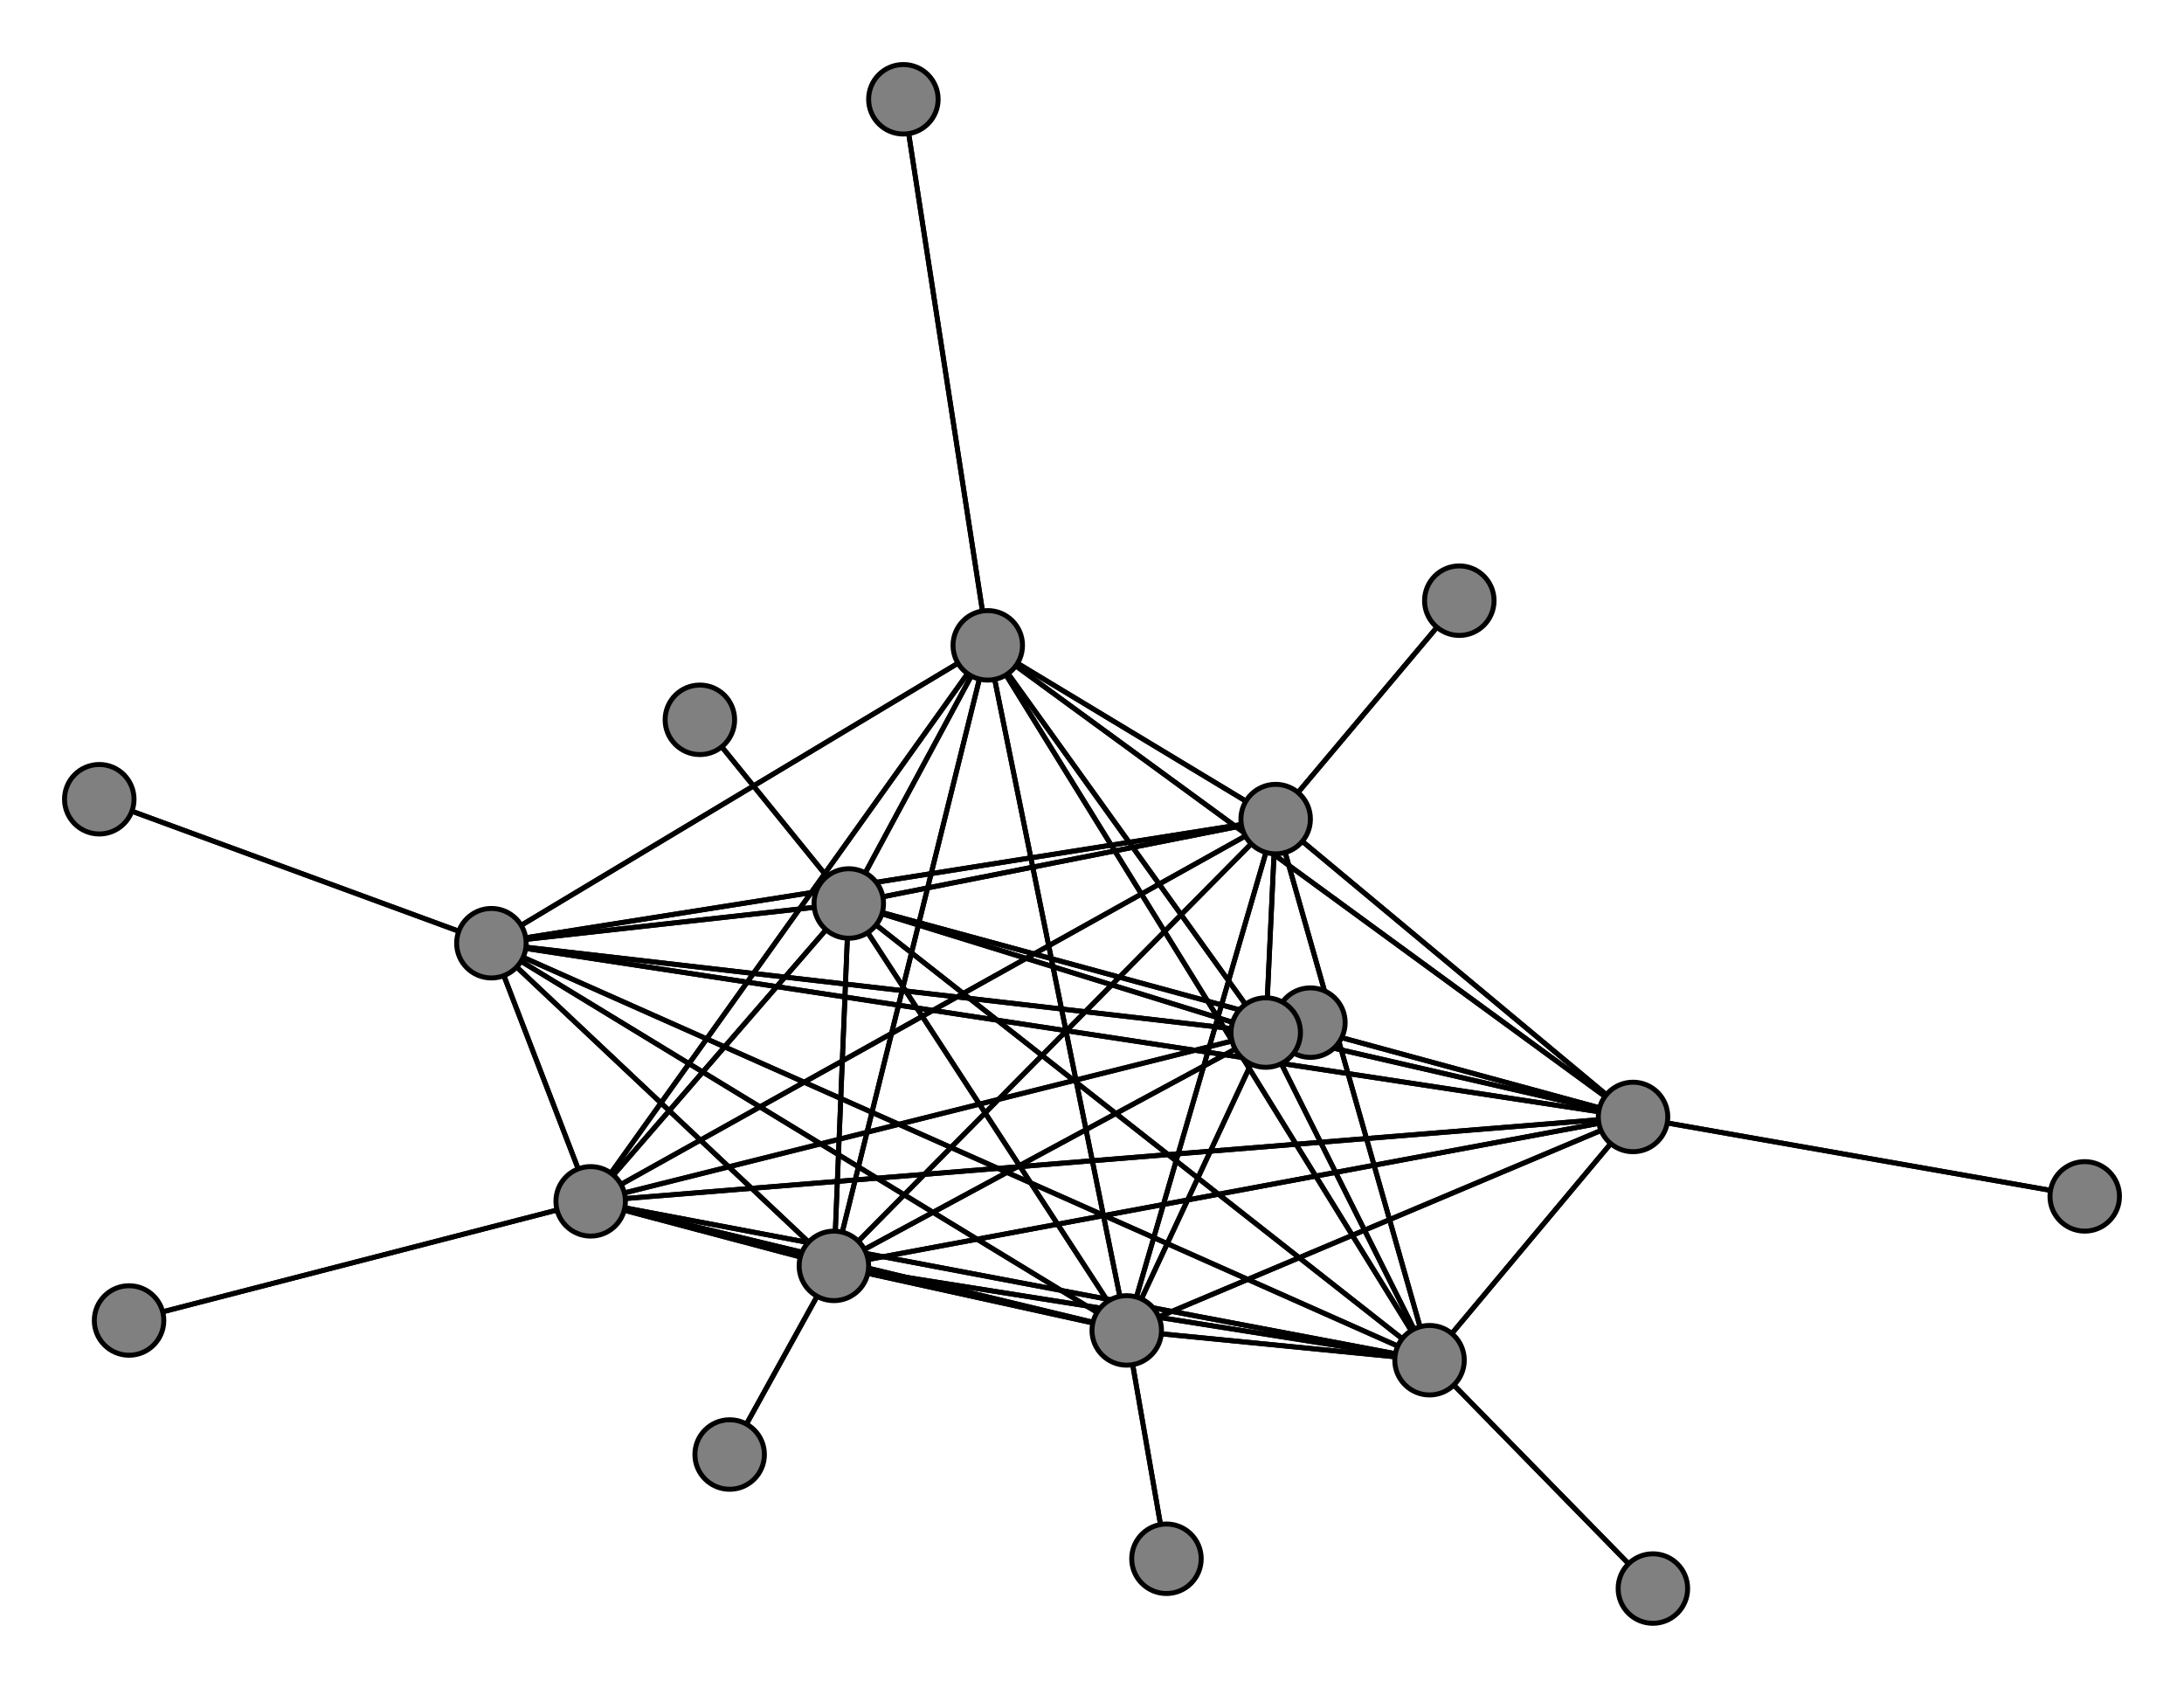 <svg width="440" height="340" xmlns="http://www.w3.org/2000/svg">
<path stroke-width="1" stroke="black" d="M 264 206 255 208"/>
<path stroke-width="1" stroke="black" d="M 99 190 119 242"/>
<path stroke-width="1" stroke="black" d="M 99 190 255 208"/>
<path stroke-width="1" stroke="black" d="M 20 161 99 190"/>
<path stroke-width="1" stroke="black" d="M 257 165 199 130"/>
<path stroke-width="1" stroke="black" d="M 257 165 329 225"/>
<path stroke-width="1" stroke="black" d="M 257 165 99 190"/>
<path stroke-width="1" stroke="black" d="M 257 165 294 121"/>
<path stroke-width="1" stroke="black" d="M 257 165 171 182"/>
<path stroke-width="1" stroke="black" d="M 257 165 288 274"/>
<path stroke-width="1" stroke="black" d="M 257 165 168 255"/>
<path stroke-width="1" stroke="black" d="M 257 165 227 268"/>
<path stroke-width="1" stroke="black" d="M 257 165 119 242"/>
<path stroke-width="1" stroke="black" d="M 257 165 255 208"/>
<path stroke-width="1" stroke="black" d="M 294 121 257 165"/>
<path stroke-width="1" stroke="black" d="M 171 182 199 130"/>
<path stroke-width="1" stroke="black" d="M 171 182 329 225"/>
<path stroke-width="1" stroke="black" d="M 171 182 99 190"/>
<path stroke-width="1" stroke="black" d="M 171 182 257 165"/>
<path stroke-width="1" stroke="black" d="M 171 182 141 145"/>
<path stroke-width="1" stroke="black" d="M 171 182 288 274"/>
<path stroke-width="1" stroke="black" d="M 171 182 168 255"/>
<path stroke-width="1" stroke="black" d="M 171 182 227 268"/>
<path stroke-width="1" stroke="black" d="M 171 182 119 242"/>
<path stroke-width="1" stroke="black" d="M 99 190 227 268"/>
<path stroke-width="1" stroke="black" d="M 99 190 168 255"/>
<path stroke-width="1" stroke="black" d="M 99 190 288 274"/>
<path stroke-width="1" stroke="black" d="M 99 190 171 182"/>
<path stroke-width="1" stroke="black" d="M 199 130 99 190"/>
<path stroke-width="1" stroke="black" d="M 199 130 257 165"/>
<path stroke-width="1" stroke="black" d="M 199 130 171 182"/>
<path stroke-width="1" stroke="black" d="M 199 130 288 274"/>
<path stroke-width="1" stroke="black" d="M 199 130 168 255"/>
<path stroke-width="1" stroke="black" d="M 199 130 227 268"/>
<path stroke-width="1" stroke="black" d="M 199 130 119 242"/>
<path stroke-width="1" stroke="black" d="M 199 130 255 208"/>
<path stroke-width="1" stroke="black" d="M 182 20 199 130"/>
<path stroke-width="1" stroke="black" d="M 329 225 199 130"/>
<path stroke-width="1" stroke="black" d="M 329 225 420 241"/>
<path stroke-width="1" stroke="black" d="M 171 182 255 208"/>
<path stroke-width="1" stroke="black" d="M 329 225 99 190"/>
<path stroke-width="1" stroke="black" d="M 329 225 171 182"/>
<path stroke-width="1" stroke="black" d="M 329 225 288 274"/>
<path stroke-width="1" stroke="black" d="M 329 225 168 255"/>
<path stroke-width="1" stroke="black" d="M 329 225 227 268"/>
<path stroke-width="1" stroke="black" d="M 329 225 119 242"/>
<path stroke-width="1" stroke="black" d="M 329 225 255 208"/>
<path stroke-width="1" stroke="black" d="M 420 241 329 225"/>
<path stroke-width="1" stroke="black" d="M 99 190 199 130"/>
<path stroke-width="1" stroke="black" d="M 99 190 329 225"/>
<path stroke-width="1" stroke="black" d="M 99 190 20 161"/>
<path stroke-width="1" stroke="black" d="M 99 190 257 165"/>
<path stroke-width="1" stroke="black" d="M 329 225 257 165"/>
<path stroke-width="1" stroke="black" d="M 141 145 171 182"/>
<path stroke-width="1" stroke="black" d="M 288 274 199 130"/>
<path stroke-width="1" stroke="black" d="M 288 274 329 225"/>
<path stroke-width="1" stroke="black" d="M 227 268 119 242"/>
<path stroke-width="1" stroke="black" d="M 227 268 255 208"/>
<path stroke-width="1" stroke="black" d="M 235 314 227 268"/>
<path stroke-width="1" stroke="black" d="M 119 242 199 130"/>
<path stroke-width="1" stroke="black" d="M 119 242 329 225"/>
<path stroke-width="1" stroke="black" d="M 119 242 99 190"/>
<path stroke-width="1" stroke="black" d="M 119 242 257 165"/>
<path stroke-width="1" stroke="black" d="M 119 242 171 182"/>
<path stroke-width="1" stroke="black" d="M 119 242 288 274"/>
<path stroke-width="1" stroke="black" d="M 119 242 168 255"/>
<path stroke-width="1" stroke="black" d="M 119 242 227 268"/>
<path stroke-width="1" stroke="black" d="M 227 268 235 314"/>
<path stroke-width="1" stroke="black" d="M 119 242 26 266"/>
<path stroke-width="1" stroke="black" d="M 26 266 119 242"/>
<path stroke-width="1" stroke="black" d="M 255 208 199 130"/>
<path stroke-width="1" stroke="black" d="M 255 208 329 225"/>
<path stroke-width="1" stroke="black" d="M 255 208 99 190"/>
<path stroke-width="1" stroke="black" d="M 255 208 257 165"/>
<path stroke-width="1" stroke="black" d="M 255 208 171 182"/>
<path stroke-width="1" stroke="black" d="M 255 208 288 274"/>
<path stroke-width="1" stroke="black" d="M 255 208 168 255"/>
<path stroke-width="1" stroke="black" d="M 255 208 227 268"/>
<path stroke-width="1" stroke="black" d="M 255 208 119 242"/>
<path stroke-width="1" stroke="black" d="M 255 208 264 206"/>
<path stroke-width="1" stroke="black" d="M 119 242 255 208"/>
<path stroke-width="1" stroke="black" d="M 199 130 329 225"/>
<path stroke-width="1" stroke="black" d="M 227 268 168 255"/>
<path stroke-width="1" stroke="black" d="M 227 268 171 182"/>
<path stroke-width="1" stroke="black" d="M 288 274 99 190"/>
<path stroke-width="1" stroke="black" d="M 288 274 257 165"/>
<path stroke-width="1" stroke="black" d="M 288 274 171 182"/>
<path stroke-width="1" stroke="black" d="M 288 274 333 320"/>
<path stroke-width="1" stroke="black" d="M 288 274 168 255"/>
<path stroke-width="1" stroke="black" d="M 288 274 227 268"/>
<path stroke-width="1" stroke="black" d="M 288 274 119 242"/>
<path stroke-width="1" stroke="black" d="M 288 274 255 208"/>
<path stroke-width="1" stroke="black" d="M 333 320 288 274"/>
<path stroke-width="1" stroke="black" d="M 168 255 199 130"/>
<path stroke-width="1" stroke="black" d="M 168 255 329 225"/>
<path stroke-width="1" stroke="black" d="M 227 268 288 274"/>
<path stroke-width="1" stroke="black" d="M 168 255 99 190"/>
<path stroke-width="1" stroke="black" d="M 168 255 171 182"/>
<path stroke-width="1" stroke="black" d="M 168 255 288 274"/>
<path stroke-width="1" stroke="black" d="M 168 255 147 293"/>
<path stroke-width="1" stroke="black" d="M 168 255 227 268"/>
<path stroke-width="1" stroke="black" d="M 168 255 119 242"/>
<path stroke-width="1" stroke="black" d="M 168 255 255 208"/>
<path stroke-width="1" stroke="black" d="M 147 293 168 255"/>
<path stroke-width="1" stroke="black" d="M 227 268 199 130"/>
<path stroke-width="1" stroke="black" d="M 227 268 329 225"/>
<path stroke-width="1" stroke="black" d="M 227 268 99 190"/>
<path stroke-width="1" stroke="black" d="M 227 268 257 165"/>
<path stroke-width="1" stroke="black" d="M 168 255 257 165"/>
<path stroke-width="1" stroke="black" d="M 199 130 182 20"/>
<circle cx="264" cy="206" r="7.0" style="fill:gray;stroke:black;stroke-width:1.0"/>
<circle cx="255" cy="208" r="7.0" style="fill:gray;stroke:black;stroke-width:1.0"/>
<circle cx="26" cy="266" r="7.0" style="fill:gray;stroke:black;stroke-width:1.0"/>
<circle cx="119" cy="242" r="7.0" style="fill:gray;stroke:black;stroke-width:1.0"/>
<circle cx="235" cy="314" r="7.0" style="fill:gray;stroke:black;stroke-width:1.0"/>
<circle cx="227" cy="268" r="7.0" style="fill:gray;stroke:black;stroke-width:1.0"/>
<circle cx="147" cy="293" r="7.0" style="fill:gray;stroke:black;stroke-width:1.0"/>
<circle cx="168" cy="255" r="7.0" style="fill:gray;stroke:black;stroke-width:1.0"/>
<circle cx="333" cy="320" r="7.0" style="fill:gray;stroke:black;stroke-width:1.0"/>
<circle cx="288" cy="274" r="7.0" style="fill:gray;stroke:black;stroke-width:1.0"/>
<circle cx="141" cy="145" r="7.0" style="fill:gray;stroke:black;stroke-width:1.0"/>
<circle cx="171" cy="182" r="7.0" style="fill:gray;stroke:black;stroke-width:1.0"/>
<circle cx="294" cy="121" r="7.0" style="fill:gray;stroke:black;stroke-width:1.0"/>
<circle cx="257" cy="165" r="7.0" style="fill:gray;stroke:black;stroke-width:1.0"/>
<circle cx="20" cy="161" r="7.0" style="fill:gray;stroke:black;stroke-width:1.0"/>
<circle cx="99" cy="190" r="7.0" style="fill:gray;stroke:black;stroke-width:1.0"/>
<circle cx="420" cy="241" r="7.0" style="fill:gray;stroke:black;stroke-width:1.0"/>
<circle cx="329" cy="225" r="7.0" style="fill:gray;stroke:black;stroke-width:1.0"/>
<circle cx="182" cy="20" r="7.0" style="fill:gray;stroke:black;stroke-width:1.0"/>
<circle cx="199" cy="130" r="7.0" style="fill:gray;stroke:black;stroke-width:1.0"/>
</svg>
